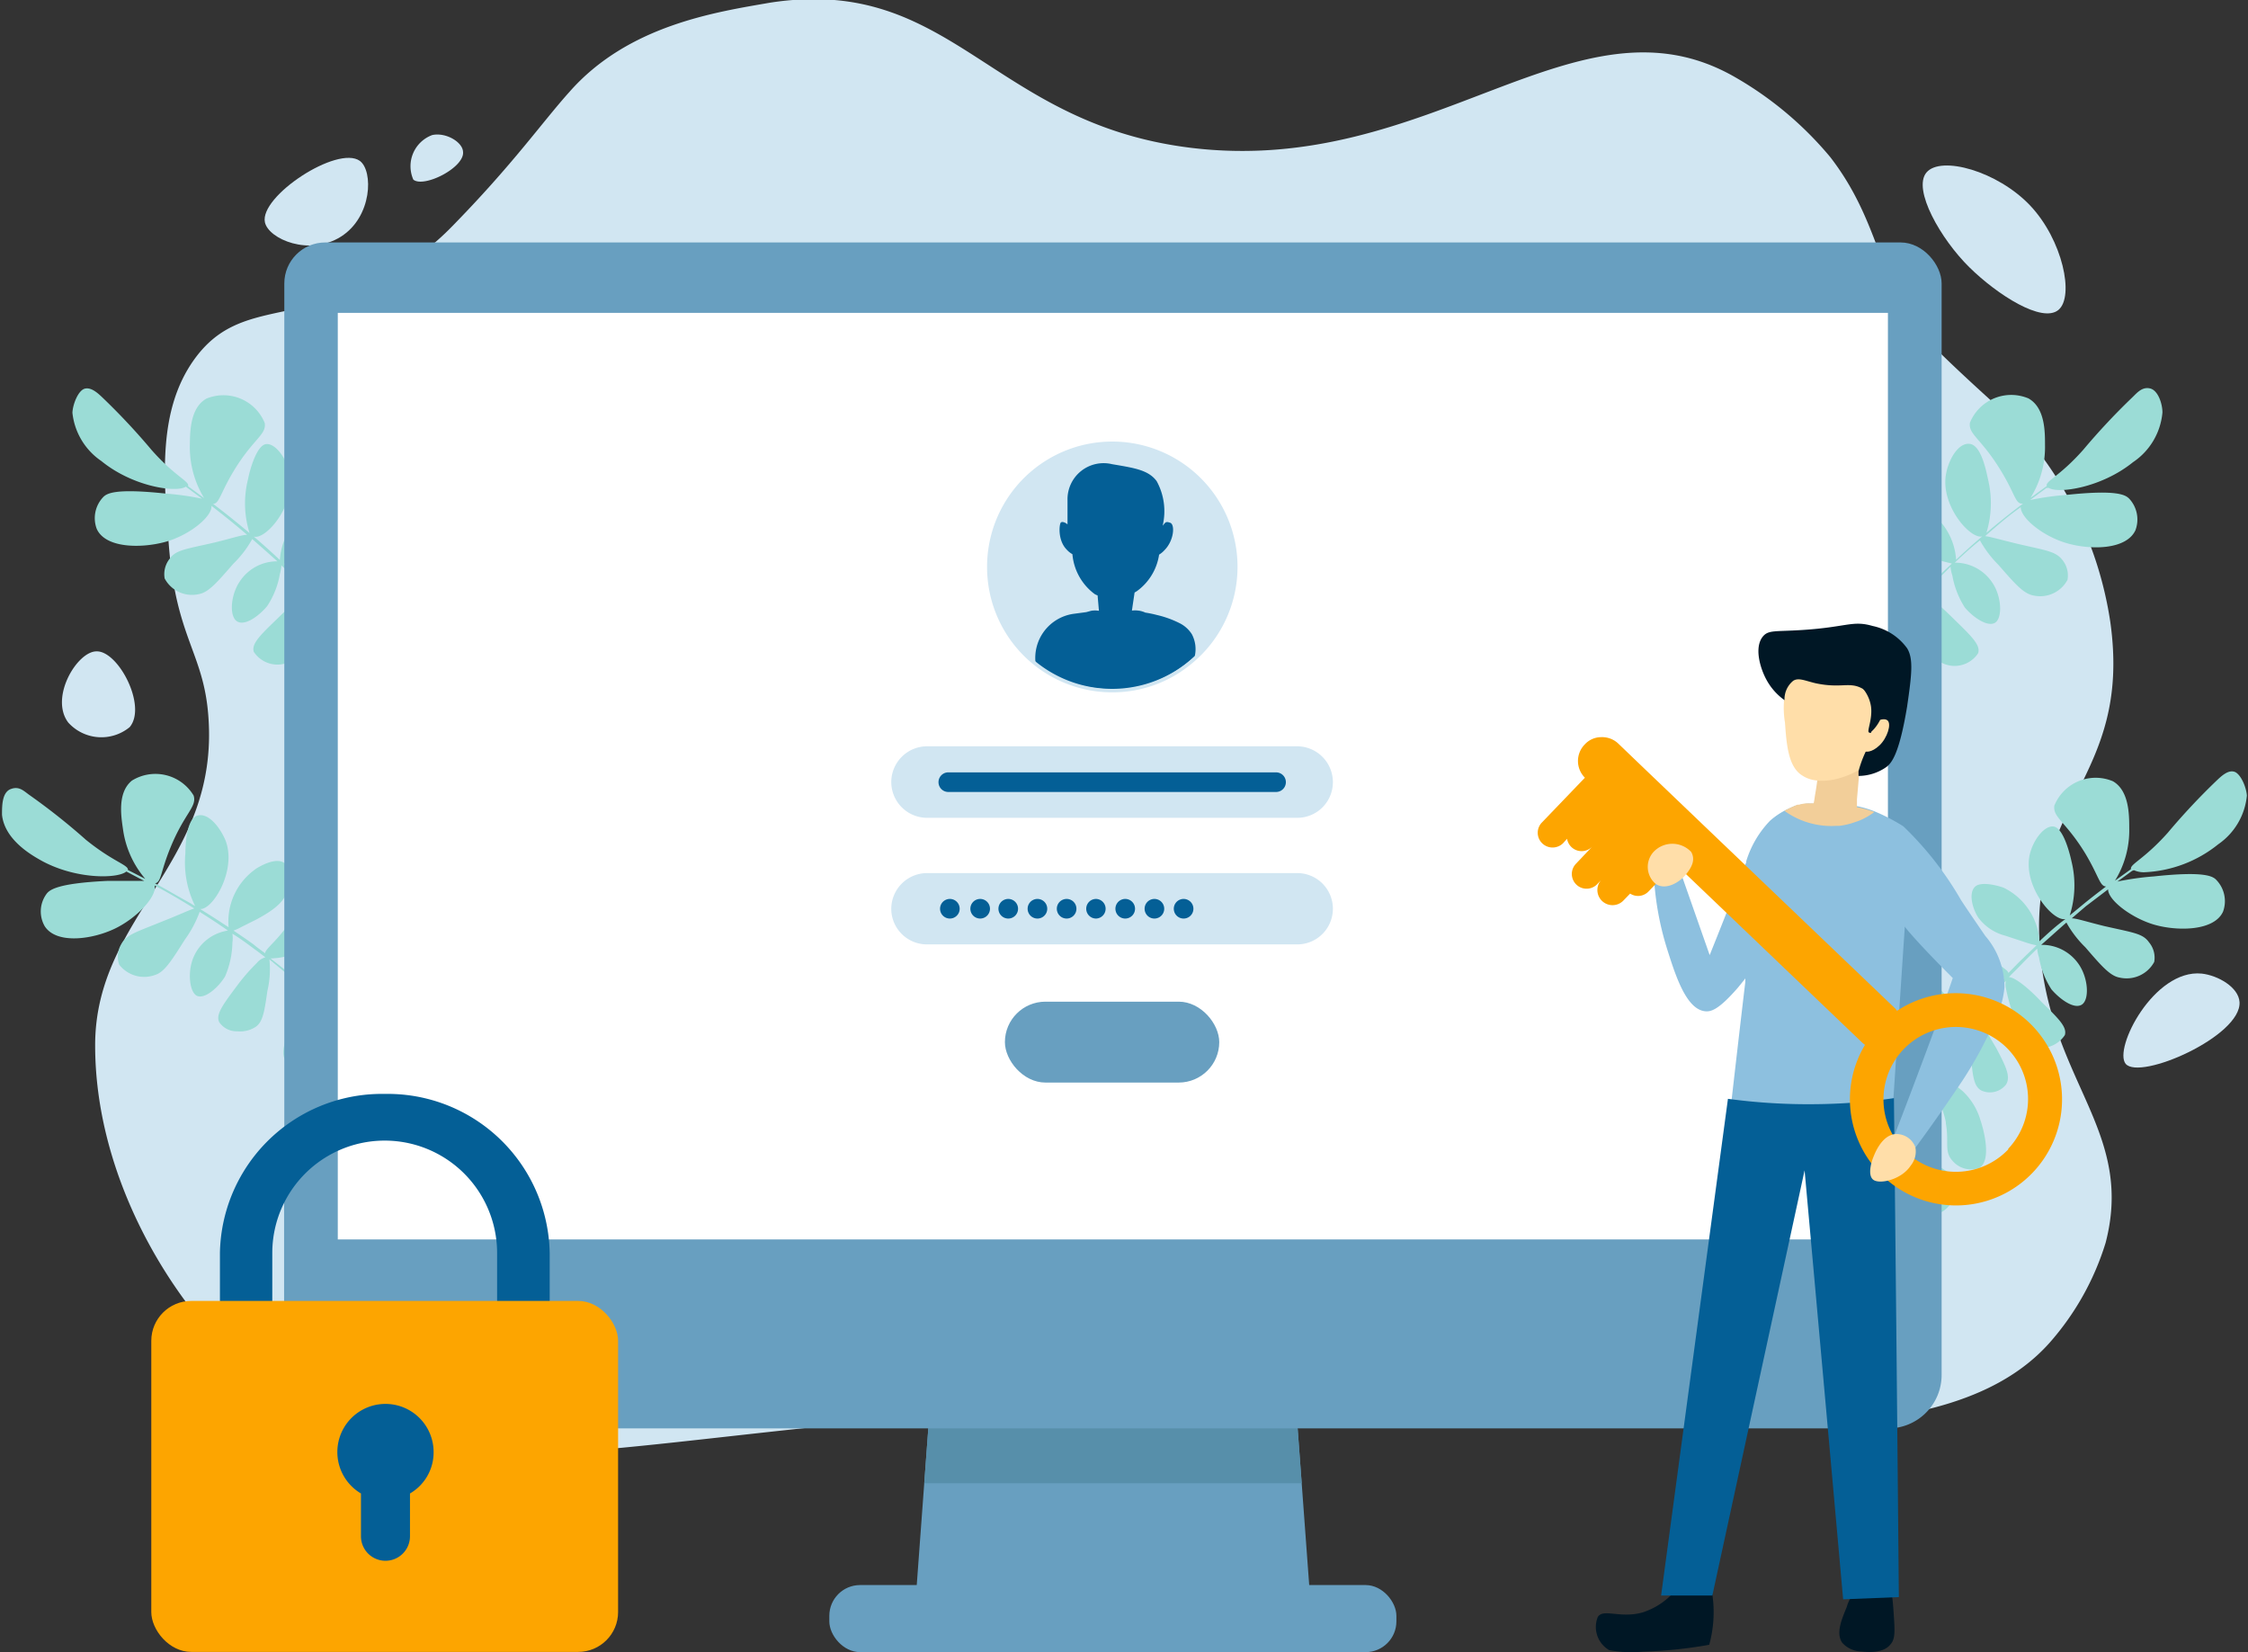 <svg id="Layer_1" data-name="Layer 1" xmlns="http://www.w3.org/2000/svg" viewBox="0 0 100.89 74.14"><rect x="0" y="0" width="100.89" height="74.14" fill="#333333" stroke="none"/><defs><style>.cls-1{fill:#d1e6f2;}.cls-2{fill:#9bdcd6;}.cls-3{fill:#689fc0;}.cls-4{fill:#578faa;}.cls-5{fill:#fff;}.cls-6{fill:#045f96;}.cls-7{fill:#8dc0df;}.cls-8{fill:#f2ce99;}.cls-9{fill:#ffdea9;}.cls-10{fill:#001725;}.cls-11{fill:#fda500;}</style></defs><path class="cls-1" d="M662.8,346.24c-.21-2.83-1.44-3.48-1.77-7.63-.25-3.14-.49-6.09,1.13-8.36,2.11-2.94,4.9-1.3,9.52-4.29a11.88,11.88,0,0,0,2-1.63c2.8-2.85,4.08-4.71,5.33-6.1,2.64-3,6.59-3.58,9-4,8.18-1.26,9.89,5.4,18.86,6.51,10.83,1.34,17.33-7.22,24.41-3.19a15.73,15.73,0,0,1,4.32,3.62c2.31,3,2.15,5.73,4.21,8.05,1,1.09,3.47,3.29,3.47,3.29h0a16.71,16.71,0,0,1,4.88,9.51c1,7.12-3.82,8.1-3.13,15,.57,5.72,4.2,7.93,2.92,12.86a12.18,12.18,0,0,1-2.5,4.47c-6,6.78-23,2.13-41.26,2.77-22.83.8-31.71,5.48-39.58-1.48-3.57-3.16-6.89-8.76-6.89-14.62S663.31,352.86,662.8,346.24Z" transform="translate(-653.45 -314.11)"/><path class="cls-2" d="M678,366.74c-.27.27-.73,0-2.45-.47-.81-.21-1.3-.29-1.54-.37a36.41,36.41,0,0,1,2.66,4.72,1,1,0,0,1,.07.15q.22.47.42.93h-.38c-.15-.37-.31-.72-.48-1.08a35.86,35.86,0,0,0-2.6-4.65,7.65,7.65,0,0,0-.5,1.3c-.27,1.18.09,1.66-.27,2a1.66,1.66,0,0,1-2.25-.42c-.27-.63.46-1.41.92-1.9a3.92,3.92,0,0,1,1.94-1.25l-.18-.27L673,365l-.11-.16-.22-.31c-.3-.42-.62-.84-.95-1.25a3.15,3.15,0,0,0-.24-.3,2.9,2.9,0,0,1,.21.47,3.08,3.08,0,0,1,.08,2.1,2.76,2.76,0,0,1-.81,1.19.9.9,0,0,1-.68.22,1.26,1.26,0,0,1-1-1.25c.05-.52.54-.61,1-1.25.72-1.11.19-2.3.44-2.36h0v0c-.3-.34-.6-.68-.91-1a6.47,6.47,0,0,0-.51,1.89c0,.9.28,1.27,0,1.74a1.16,1.16,0,0,1-1.07.56l-.08,0c-.3-.12-.42-.53-.45-1a5.5,5.5,0,0,1,.06-1.14,3.94,3.94,0,0,1,.22-.8h0a4,4,0,0,1,.25-.44l.11-.13a2.36,2.36,0,0,1,1.3-.87.34.34,0,0,0-.06-.06c-.25-.27-.51-.53-.77-.79l-.11-.1-.15-.15-.06-.05a3.07,3.07,0,0,0-.26-.25l-.74-.69h0a7.37,7.37,0,0,1,.15,1.17c.09,1.08.14,1.62-.2,1.87a.7.7,0,0,1-.28.12.92.92,0,0,1-.85-.22c-.28-.32-.1-.85.18-1.69,0-.15.17-.48.31-.8a1.88,1.88,0,0,1,.36-.61.21.21,0,0,1,.08-.06l-.08-.08-.36-.31-.07-.06-.19-.15c-.33-.29-.68-.57-1-.84h0a4.23,4.23,0,0,1-.09,1.42c-.13.91-.2,1.37-.51,1.6a1.28,1.28,0,0,1-.84.21.94.94,0,0,1-.81-.41c-.17-.34.16-.78.81-1.65a8.67,8.67,0,0,1,.87-1,.77.77,0,0,1,.39-.26h0l-.38-.29-.1-.07c-.32-.24-.64-.48-1-.7h0a1.37,1.37,0,0,1,0,.4,4,4,0,0,1-.33,1.52c-.27.45-.86,1-1.23.88s-.48-1.12-.16-1.8a2,2,0,0,1,1.52-1.14h0c-.41-.29-.84-.57-1.27-.84h0a5,5,0,0,1-.66,1.24c-.6.95-.91,1.44-1.31,1.58a1.42,1.42,0,0,1-1.64-.45,1.09,1.09,0,0,1,.08-.9c.24-.45.63-.54,1.88-1.05.79-.31,1.19-.51,1.41-.57l-.24-.15c-.51-.31-1-.6-1.54-.88h0c.11.48-.79,1.46-1.8,1.94s-2.6.7-3.13-.11a1.33,1.33,0,0,1,.06-1.43c.13-.19.43-.5,2.76-.61.51,0,.92,0,1.23,0l.41,0-.8-.42,0,0h0c-.38.33-2.34.37-3.92-.55-.38-.22-1.55-.9-1.66-2,0-.4,0-1,.39-1.15s.6.1.86.28a28.85,28.85,0,0,1,2.52,2c1.24,1,1.91,1.12,1.88,1.35h0l.78.4h0a4.33,4.33,0,0,1-1-2.23c-.09-.61-.25-1.65.4-2.18a2,2,0,0,1,2.77.67c.16.51-.41.78-1.05,2.36-.44,1.08-.4,1.53-.68,1.58h0c.52.28,1,.57,1.55.87l.25.15h0a4.38,4.38,0,0,1-.44-2.37c0-.43.06-1.55.54-1.69s1,.5,1.26,1.11c.52,1.34-.58,3.14-1.14,3.08h0l.62.39.66.43,0,0h0a2.88,2.88,0,0,1,1.09-2.52l.13-.1c.08-.05.89-.57,1.3-.25s.25.95.07,1.37-.61.76-1.34,1.15l-.66.33a2.28,2.28,0,0,1-.37.17h0c.31.21.61.41.91.63l.12.1.39.29h0c0-.21.56-.55,1.16-1.48.37-.58.45-.89.66-1l.08,0h0a1,1,0,0,1,1,.48.86.86,0,0,1,.17.41.74.74,0,0,1-.17.56,1.75,1.75,0,0,1-.38.39,4.23,4.23,0,0,1-.69.43l-.25.12a3.27,3.27,0,0,1-1.34.32l.66.52h0l.63.51,0,0h0a1.54,1.54,0,0,1,.28-.09,2.34,2.34,0,0,0,1-.5,0,0,0,0,0,0,0,1.12,1.12,0,0,0,.22-.26c.31-.53.08-1,.36-1.15a.61.61,0,0,1,.54.08,1.18,1.18,0,0,1,.61.78c.12.7-.75,1.22-.88,1.3l-.1,0a1.94,1.94,0,0,1-.54.19l-.21,0a2.77,2.77,0,0,1-.93-.06c.32.27.63.55.93.83l.35.32s0,0,0,0h0l.33.33.24.22c-.07-.73,1.15-3.12,2.47-3a1.46,1.46,0,0,1,.75.3.93.93,0,0,1,.39.61,1,1,0,0,1-.4.75,9.83,9.83,0,0,1-2.21,1.25,3.79,3.79,0,0,1-.81.33h0c.43.43.84.87,1.25,1.31a3.53,3.53,0,0,1,1.66-1.9,1.7,1.7,0,0,1,1.22-.18c.88.23,1.52,1.34,1.28,1.78s-.94,0-2.76.29h0c-.67.1-1,.2-1.2.22l.21.24.07.07.7.83c.28.35.56.7.83,1.06a3,3,0,0,1,2.11-1.57c.22-.05,1.34-.3,1.68.25s0,1.17-.5,1.53-1,.31-2.12.23a7.16,7.16,0,0,1-.93-.11l.17.23.09.12.11.15.59.84a4.59,4.59,0,0,1,1.81-.57c1-.15,1.64-.26,2.08.17S678.25,366.45,678,366.74Z" transform="translate(-653.45 -314.11)"/><path class="cls-2" d="M678.33,350.93c-.38-.49-1-.49-2-.49a4.71,4.71,0,0,0-1.88.28c-.17-.37-.34-.73-.53-1.09-.06-.13-.13-.26-.2-.39a5.88,5.88,0,0,0,.9.25c1.09.26,1.64.39,2.13.11s.93-1,.73-1.43-1.39-.53-1.61-.51a3,3,0,0,0-2.34,1.22q-.66-1.26-1.44-2.46c.18,0,.55,0,1.22,0,1.85,0,2.53.48,2.79.15s-.15-1.59-1-2c-1.27-.56-3,1-3.18,1.61q-.49-.76-1-1.5a3.5,3.5,0,0,0,.85-.19c1.33-.38,2.84-.82,2.89-1.57a1.23,1.23,0,0,0-1-1.07c-1.29-.3-2.88,1.89-2.92,2.62-.51-.7-1.05-1.37-1.6-2a2.46,2.46,0,0,0,1.79.07c.15-.06,1.08-.44,1.08-1.15s-.67-1.14-1-1-.15.6-.54,1.08-1.4.52-1.68.61v0c-.37-.42-.74-.82-1.12-1.23a3,3,0,0,0,1.37-.1c.31-.09,1.68-.46,1.72-1.25a1.11,1.11,0,0,0-1-1.05c-.32,0-.4.33-.93.93-.74.82-1.32,1.07-1.38,1.27-.41-.42-.83-.84-1.26-1.24l.4-.1c1.24-.4,1.86-.6,2.21-1.15.24-.39.44-1.07.14-1.38s-1.23,0-1.32.05a2.89,2.89,0,0,0-1.61,2.41q-.57-.54-1.17-1.05c.55.16,1.91-1.45,1.61-2.86-.14-.64-.64-1.34-1.06-1.29s-.73,1.16-.81,1.58a4.45,4.45,0,0,0,.07,2.41c-.54-.45-1.08-.89-1.64-1.31h0c.28,0,.32-.46.92-1.46.88-1.46,1.49-1.64,1.4-2.17a2,2,0,0,0-2.62-1.09c-.73.42-.73,1.48-.74,2.09a4.4,4.4,0,0,0,.64,2.37l-.72-.53h0c.08-.22-.57-.42-1.64-1.63a29.82,29.82,0,0,0-2.18-2.33c-.23-.22-.52-.49-.81-.42s-.54.68-.56,1.08A3,3,0,0,0,658,334.8c1.42,1.16,3.37,1.43,3.79,1.15,0,0,0,0,0,0l.73.54a12.71,12.71,0,0,0-1.63-.23c-2.32-.25-2.66,0-2.82.17a1.37,1.37,0,0,0-.28,1.41c.39.88,2,.88,3.07.59s2.12-1.13,2.08-1.62c.54.42,1.08.85,1.6,1.3-.23,0-.66.15-1.48.35-1.31.3-1.72.33-2,.73a1.11,1.11,0,0,0-.22.88,1.39,1.39,0,0,0,1.54.7c.43-.08.8-.51,1.54-1.36a4.79,4.79,0,0,0,.85-1.11c.38.33.76.67,1.13,1a2,2,0,0,0-1.68.89c-.43.62-.49,1.6-.12,1.81s1-.28,1.34-.69a3.74,3.74,0,0,0,.57-1.44,2,2,0,0,0,.07-.39c.44.42.86.84,1.27,1.28-.31,0-.94.61-1.44,1.1-.79.76-1.18,1.14-1.07,1.5a1.27,1.27,0,0,0,1.61.45c.34-.17.48-.61.75-1.49a4.37,4.37,0,0,0,.31-1.39q.54.57,1.05,1.17c.15.17.29.34.43.52-.31.09-.81,1.05-1,1.34-.41.77-.67,1.28-.44,1.64a.92.92,0,0,0,1.1.27c.37-.19.42-.74.49-1.81a7.37,7.37,0,0,0,0-1.18c.63.77,1.22,1.58,1.79,2.4a2.37,2.37,0,0,0-1.42.65,2.82,2.82,0,0,0-.79,1.27c-.17.51-.49,1.83,0,2.16a1.11,1.11,0,0,0,1.23-.34c.36-.43.11-.83.29-1.72a6.64,6.64,0,0,1,.8-1.79c.26.39.51.77.75,1.16h0c-.25,0,.08,1.28-.8,2.26-.5.57-1,.58-1.13,1.09a1.25,1.25,0,0,0,.75,1.38c.69.2,1.4-.63,1.69-1.16a3.28,3.28,0,0,0,.12-2.58c.39.67.76,1.36,1.1,2.06l.48,1a3.81,3.81,0,0,0-2.12.93c-.53.41-1.37,1.07-1.2,1.73a1.63,1.63,0,0,0,2.15.76c.42-.3.13-.84.59-2a6.6,6.6,0,0,1,.69-1.2,36.62,36.62,0,0,1,2.43,7.35,37.93,37.93,0,0,1,.88,9.07.22.22,0,1,0,.43,0h0a38.13,38.13,0,0,0-1-9.16,36.93,36.93,0,0,0-2.47-7.3c.23.12.7.28,1.47.61,1.63.7,2,1.07,2.35.86S678.68,351.4,678.33,350.93Z" transform="translate(-653.45 -314.11)"/><path class="cls-2" d="M749.14,353.19l-.66.48a12.71,12.71,0,0,1,1.63-.23c2.32-.25,2.67,0,2.82.17a1.37,1.37,0,0,1,.29,1.41c-.4.88-2.05.88-3.07.59s-2.09-1.1-2.09-1.59v0l-1,.76-.63.54c.22,0,.65.15,1.47.35,1.32.3,1.72.33,2,.73a1.07,1.07,0,0,1,.23.88,1.41,1.41,0,0,1-1.55.7c-.42-.07-.8-.5-1.54-1.36a4.79,4.79,0,0,1-.85-1.11h0c-.38.33-.76.68-1.13,1h0a2,2,0,0,1,1.69.88c.43.63.48,1.6.12,1.81s-1-.28-1.35-.69a3.76,3.76,0,0,1-.56-1.44,1.59,1.59,0,0,1-.08-.39c-.26.25-.52.51-.77.77s-.34.33-.5.51h0c.3,0,1,.61,1.45,1.1.78.76,1.17,1.14,1.06,1.5a1.28,1.28,0,0,1-1.6.46c-.34-.18-.49-.62-.76-1.5a8.28,8.28,0,0,1-.29-1.09.81.81,0,0,1,0-.3h0c-.36.37-.7.76-1,1.16h0l-.43.51c.32.1.82,1.05,1,1.34.41.78.67,1.28.44,1.64a.92.92,0,0,1-1.1.27c-.37-.19-.41-.73-.49-1.81a6.15,6.15,0,0,1,0-1.18h0c-.34.42-.67.84-1,1.27a1.34,1.34,0,0,1-.11.14.43.43,0,0,1,0,.07c-.23.3-.44.6-.65.9a0,0,0,0,1,0,0h0a1.33,1.33,0,0,1,.65.16,3,3,0,0,1,.77.49,2.9,2.9,0,0,1,.78,1.28c.17.5.5,1.82-.05,2.15a1.09,1.09,0,0,1-1.22-.34c-.36-.41-.13-.81-.28-1.65,0,0,0,0,0-.06a3.86,3.86,0,0,0-.57-1.38,2.7,2.7,0,0,1-.23-.42h0c-.09.13-.18.26-.26.39a2.14,2.14,0,0,0-.13.19l-.12.19c-.07.11-.14.22-.2.33a.05.05,0,0,0,0,.05h0c.21,0,0,.89.45,1.75a2.32,2.32,0,0,0,.35.51,2.27,2.27,0,0,0,.45.4l.28.18a.88.88,0,0,1,.4.51,1.31,1.31,0,0,1-.4,1.18l-.1.08a.72.72,0,0,1-.25.12.91.91,0,0,1-.73-.12,2.91,2.91,0,0,1-1-1,3.35,3.35,0,0,1-.12-2.59c-.21.36-.41.73-.61,1.1s-.33.63-.49,1-.32.66-.47,1a3.87,3.87,0,0,1,2.12.93,6.14,6.14,0,0,1,.53.44c.41.37.79.83.67,1.3a1.65,1.65,0,0,1-2.16.75c-.21-.15-.24-.37-.28-.7a4.38,4.38,0,0,0-.3-1.25,6.64,6.64,0,0,0-.7-1.21c-.07.15-.13.3-.19.44-.29.66-.57,1.34-.82,2-.13.35-.25.71-.37,1.08h-.35c.13-.37.25-.73.39-1.08.31-.84.65-1.67,1-2.48-.24.12-.7.27-1.47.6l-.23.1c-1.44.64-1.82,1-2.12.76s-.33-1.05,0-1.52,1-.49,2-.49h.33a3.65,3.65,0,0,1,1.55.27h0c.17-.37.35-.73.53-1.09l.2-.39a5.88,5.88,0,0,1-.9.25,9.91,9.91,0,0,1-1.23.25,1.4,1.4,0,0,1-.9-.14c-.5-.28-.93-1-.73-1.43s1.39-.53,1.61-.51a3.4,3.4,0,0,1,.46.06,2.76,2.76,0,0,1,1.88,1.16,1.62,1.62,0,0,1,.1-.18c.41-.78.86-1.54,1.34-2.28-.19,0-.54,0-1.22,0a12.27,12.27,0,0,0-1.85.19c-.52.1-.79.15-.94,0-.31-.39.16-1.59,1-2a1.46,1.46,0,0,1,.41-.11,3.35,3.35,0,0,1,2.77,1.72c.07-.11.14-.22.22-.33l.23-.35.4-.57.17-.24h0l-.21,0-.37-.1-.28-.08a6.86,6.86,0,0,1-2.69-1.15.69.69,0,0,1-.2-.41,1,1,0,0,1,.47-.83,1.28,1.28,0,0,1,.51-.25c.75-.17,1.6.49,2.19,1.22.09.12.18.23.26.35a2.61,2.61,0,0,1,.48,1h0l.19-.26.09-.11.06-.08c.4-.53.82-1.06,1.24-1.57a2.5,2.5,0,0,1-1.24.19,1.63,1.63,0,0,1-.53-.12,2.08,2.08,0,0,1-.39-.19.76.76,0,0,1-.16-.11,1.05,1.05,0,0,1-.53-.85,1.17,1.17,0,0,1,.52-.9h0a.57.57,0,0,1,.47-.13c.3.09.15.61.54,1.08l.07.07c.51.53,1.34.45,1.61.54h0l0,0c.36-.42.73-.82,1.11-1.22a3.21,3.21,0,0,1-1.37-.11,3.8,3.8,0,0,1-1.37-.64.85.85,0,0,1-.34-.61,1,1,0,0,1,.34-.75.86.86,0,0,1,.64-.3c.31,0,.4.33.93.93a10.38,10.38,0,0,0,1.27,1.14.35.35,0,0,1,.1.13l.47-.48.79-.76a3.13,3.13,0,0,1-.4-.1l-1-.33a2.18,2.18,0,0,1-1.22-.82c-.25-.39-.44-1.07-.15-1.37s1.23,0,1.32.05h0a2.86,2.86,0,0,1,1.58,2.39c.38-.36.77-.71,1.17-1h0c-.55.14-1.91-1.46-1.61-2.87.14-.64.64-1.33,1.07-1.28s.72,1.15.81,1.57a4.47,4.47,0,0,1-.08,2.42h0l.51-.42c.36-.3.74-.59,1.12-.88h0c-.28,0-.32-.45-.92-1.46-.88-1.45-1.48-1.63-1.4-2.17a2,2,0,0,1,2.63-1.09c.72.42.73,1.48.73,2.1a4.3,4.3,0,0,1-.64,2.36h0l.64-.46.08-.06h0c-.06-.22.58-.43,1.65-1.63a29.82,29.82,0,0,1,2.18-2.33c.23-.22.52-.49.8-.41s.54.67.57,1.07A3,3,0,0,1,753,352a5.66,5.66,0,0,1-3.27,1.25,1.08,1.08,0,0,1-.51-.09l0,0Z" transform="translate(-653.45 -314.11)"/><path class="cls-2" d="M745.39,336c.42.28,2.37,0,3.79-1.15a3,3,0,0,0,1.32-2.23c0-.4-.2-1-.56-1.08s-.58.2-.81.42a29.82,29.82,0,0,0-2.18,2.33c-1.07,1.21-1.72,1.41-1.64,1.63h0l-.73.53a4.31,4.31,0,0,0,.65-2.37c0-.61,0-1.67-.74-2.09a2,2,0,0,0-2.63,1.09c-.08.53.52.71,1.4,2.17.61,1,.64,1.45.92,1.46h.06c-.56.42-1.11.86-1.64,1.31a4.55,4.55,0,0,0,.07-2.41c-.09-.42-.31-1.51-.81-1.58s-.93.65-1.06,1.29c-.31,1.41,1.06,3,1.61,2.86q-.6.51-1.17,1.05a2.88,2.88,0,0,0-1.62-2.41c-.08,0-1-.42-1.32-.05s-.09,1,.15,1.38c.34.55,1,.75,2.2,1.15l.4.1c-.43.4-.85.82-1.26,1.24,0-.2-.63-.45-1.37-1.27-.53-.6-.61-.91-.93-.93a1.09,1.09,0,0,0-1,1.05c0,.79,1.41,1.16,1.72,1.25a3,3,0,0,0,1.37.1c-.38.41-.76.81-1.12,1.23l0,0c-.27-.09-1.17,0-1.68-.61s-.24-1-.53-1.08-1,.44-1,1,.93,1.09,1.08,1.15a2.46,2.46,0,0,0,1.79-.07c-.55.66-1.09,1.33-1.6,2,0-.73-1.63-2.92-2.93-2.62a1.24,1.24,0,0,0-1,1.07c.06.75,1.57,1.19,2.89,1.57a3.55,3.55,0,0,0,.86.19c-.36.49-.7,1-1,1.5-.18-.6-1.91-2.17-3.17-1.61-.83.37-1.29,1.57-1,2s.94-.11,2.79-.15c.67,0,1,0,1.21,0q-.76,1.2-1.44,2.46a2.91,2.91,0,0,0-2.33-1.22c-.23,0-1.37-.08-1.62.51s.23,1.14.74,1.43,1,.15,2.13-.11a6.24,6.24,0,0,0,.9-.25l-.21.39c-.18.36-.36.72-.53,1.09a4.65,4.65,0,0,0-1.88-.28c-1,0-1.66,0-2,.49a1.22,1.22,0,0,0,0,1.52c.3.21.71-.16,2.35-.86.77-.33,1.23-.49,1.46-.61a37.59,37.59,0,0,0-2.47,7.3,38.12,38.12,0,0,0-1,9.16h0a.22.22,0,0,0,.22.22.23.23,0,0,0,.21-.23,38.44,38.44,0,0,1,.87-9.07A37.29,37.29,0,0,1,733,351a7.28,7.28,0,0,1,.69,1.2c.46,1.12.17,1.66.59,2a1.64,1.64,0,0,0,2.15-.76c.17-.66-.67-1.32-1.2-1.73a3.81,3.81,0,0,0-2.12-.93c.16-.33.31-.66.48-1,.34-.7.71-1.39,1.09-2.06a3.29,3.29,0,0,0,.13,2.58c.28.53,1,1.36,1.68,1.16a1.26,1.26,0,0,0,.76-1.38c-.13-.51-.63-.52-1.14-1.09-.88-1-.54-2.23-.79-2.26h0l.76-1.16a6.64,6.64,0,0,1,.8,1.79c.17.89-.07,1.29.29,1.72a1.1,1.1,0,0,0,1.22.34c.55-.33.23-1.65,0-2.16a2.78,2.78,0,0,0-.78-1.27,2.39,2.39,0,0,0-1.42-.65c.56-.82,1.16-1.63,1.79-2.4a8.45,8.45,0,0,0,0,1.18c.08,1.07.13,1.62.49,1.81a.92.92,0,0,0,1.1-.27c.24-.36,0-.87-.44-1.64-.15-.29-.65-1.25-1-1.34.14-.18.28-.35.43-.52.34-.4.69-.79,1-1.17a4.8,4.8,0,0,0,.32,1.39c.27.88.41,1.32.75,1.49a1.26,1.26,0,0,0,1.6-.45c.11-.36-.28-.74-1.06-1.5-.5-.49-1.14-1.11-1.44-1.1.41-.44.83-.86,1.26-1.28a1.59,1.59,0,0,0,.08.39,3.93,3.93,0,0,0,.56,1.44c.34.41,1,.89,1.35.69s.31-1.19-.12-1.81a2,2,0,0,0-1.68-.89c.37-.35.74-.69,1.13-1a4.94,4.94,0,0,0,.84,1.11c.74.85,1.12,1.28,1.55,1.36a1.39,1.39,0,0,0,1.54-.7,1.11,1.11,0,0,0-.22-.88c-.31-.4-.71-.43-2-.73-.83-.2-1.26-.33-1.48-.35.52-.45,1-.88,1.6-1.3,0,.49,1,1.31,2.08,1.62s2.67.29,3.07-.59a1.37,1.37,0,0,0-.28-1.41c-.16-.16-.5-.42-2.83-.17a12.49,12.49,0,0,0-1.62.23l.73-.54S745.38,336,745.39,336Z" transform="translate(-653.45 -314.11)"/><path class="cls-1" d="M739.91,321.85c-.64.76.65,3,1.92,4.25s3.27,2.52,4,1.92.19-3.15-1.27-4.69S740.56,321.08,739.91,321.85Z" transform="translate(-653.45 -314.11)"/><path class="cls-1" d="M669.6,321.33c-1-.72-4.52,1.59-4.26,2.76.17.75,2,1.53,3.41.64S670.21,321.78,669.6,321.33Z" transform="translate(-653.45 -314.11)"/><path class="cls-1" d="M657.78,343.34c-.87,0-2.11,2.07-1.27,3.19a2,2,0,0,0,2.76.21C660.06,345.8,658.76,343.31,657.78,343.34Z" transform="translate(-653.45 -314.11)"/><path class="cls-1" d="M748.85,361.85c-.56-.68,1.27-4.26,3.41-4.05.73.08,1.66.61,1.7,1.28C754.05,360.61,749.49,362.61,748.85,361.85Z" transform="translate(-653.45 -314.11)"/><path class="cls-1" d="M672,322.17a1.49,1.49,0,0,1,.85-2c.61-.13,1.35.31,1.38.74C674.33,321.62,672.47,322.56,672,322.17Z" transform="translate(-653.45 -314.11)"/><path class="cls-3" d="M712.29,386.37c-3,0-14.82,0-17.78,0l.42-5.7.36-4.86h16.22l.36,4.86Z" transform="translate(-653.45 -314.11)"/><path class="cls-4" d="M711.87,380.67H694.93l.36-4.86h16.22Z" transform="translate(-653.45 -314.11)"/><rect class="cls-3" x="37.22" y="71.13" width="25.45" height="3.01" rx="1.38"/><path class="cls-3" d="M12.76,53.29H87.14a0,0,0,0,1,0,0v8.41a2.4,2.4,0,0,1-2.4,2.4H15.15a2.4,2.4,0,0,1-2.4-2.4V53.29a0,0,0,0,1,0,0Z"/><rect class="cls-3" x="12.76" y="10.88" width="74.38" height="44.73" rx="1.84"/><rect class="cls-5" x="15.16" y="14.04" width="69.57" height="41.58"/><path class="cls-1" d="M708.88,339.56a5.52,5.52,0,1,1-5.52-5.51A5.5,5.5,0,0,1,708.88,339.56Z" transform="translate(-653.45 -314.11)"/><path class="cls-6" d="M706.94,342.57a1.38,1.38,0,0,0-.56-.5,4.48,4.48,0,0,0-1-.36,5,5,0,0,0-.53-.11,1,1,0,0,0-.32-.09,1.1,1.1,0,0,0-.28,0l.12-.81.1-.06a2.47,2.47,0,0,0,1-1.64,1.14,1.14,0,0,0,.25-.21c.42-.43.47-1.14.25-1.22s-.22,0-.34.13a2.8,2.8,0,0,0-.27-2c-.37-.5-1-.59-2-.76a1.62,1.62,0,0,0-2,1.62c0,.77,0,.88,0,1.08-.1-.08-.21-.13-.29-.09s-.17.79.25,1.22a1,1,0,0,0,.26.21,2.49,2.49,0,0,0,1,1.79.75.75,0,0,0,.13.06l.06.69h0a1,1,0,0,0-.35,0l-.22.06h0l-.6.08a2,2,0,0,0-1.67,2.24v0a5.6,5.6,0,0,0,3.18,1.13h.17a5.41,5.41,0,0,0,.59,0,5.87,5.87,0,0,0,1-.19,5.52,5.52,0,0,0,2.2-1.28A1.43,1.43,0,0,0,706.94,342.57Z" transform="translate(-653.45 -314.11)"/><path class="cls-1" d="M703.36,345.18a5.62,5.62,0,0,1-5.61-5.62,5.62,5.62,0,1,1,9.11,4.39A5.55,5.55,0,0,1,703.36,345.18Zm0-11a5.42,5.42,0,0,0-3.29,9.73,5.42,5.42,0,0,0,8.71-4.31A5.42,5.42,0,0,0,703.36,334.14Z" transform="translate(-653.45 -314.11)"/><rect class="cls-3" x="45.1" y="44.95" width="9.62" height="3.63" rx="1.82"/><path class="cls-1" d="M711.67,350.81H695.06a1.61,1.61,0,0,1-1.61-1.6h0a1.61,1.61,0,0,1,1.61-1.61h16.61a1.61,1.61,0,0,1,1.6,1.61h0A1.6,1.6,0,0,1,711.67,350.81Z" transform="translate(-653.45 -314.11)"/><path class="cls-6" d="M710.72,349.65H696a.44.44,0,0,1-.43-.44h0a.44.44,0,0,1,.43-.44h14.72a.44.44,0,0,1,.44.44h0A.44.44,0,0,1,710.72,349.65Z" transform="translate(-653.45 -314.11)"/><path class="cls-1" d="M711.67,356.49H695.06a1.6,1.6,0,0,1-1.61-1.6h0a1.61,1.61,0,0,1,1.61-1.6h16.61a1.6,1.6,0,0,1,1.6,1.6h0A1.6,1.6,0,0,1,711.67,356.49Z" transform="translate(-653.45 -314.11)"/><path class="cls-6" d="M695.64,354.89a.44.44,0,1,1,.44.44A.44.44,0,0,1,695.64,354.89Z" transform="translate(-653.45 -314.11)"/><path class="cls-6" d="M697,354.89a.44.44,0,0,1,.44-.44.44.44,0,0,1,0,.88A.44.44,0,0,1,697,354.89Z" transform="translate(-653.45 -314.11)"/><path class="cls-6" d="M698.26,354.89a.44.44,0,1,1,.44.44A.44.44,0,0,1,698.26,354.89Z" transform="translate(-653.45 -314.11)"/><path class="cls-6" d="M699.57,354.89a.44.44,0,1,1,.44.44A.44.44,0,0,1,699.57,354.89Z" transform="translate(-653.45 -314.11)"/><path class="cls-6" d="M700.88,354.89a.44.44,0,1,1,.44.44A.44.44,0,0,1,700.88,354.89Z" transform="translate(-653.45 -314.11)"/><path class="cls-6" d="M702.2,354.89a.44.44,0,0,1,.43-.44.44.44,0,0,1,0,.88A.44.44,0,0,1,702.2,354.89Z" transform="translate(-653.45 -314.11)"/><path class="cls-6" d="M703.51,354.89a.44.44,0,1,1,.44.44A.44.44,0,0,1,703.51,354.89Z" transform="translate(-653.45 -314.11)"/><path class="cls-6" d="M704.82,354.89a.44.44,0,0,1,.44-.44.44.44,0,0,1,0,.88A.44.44,0,0,1,704.82,354.89Z" transform="translate(-653.45 -314.11)"/><path class="cls-6" d="M706.13,354.89a.44.44,0,1,1,.44.44A.44.44,0,0,1,706.13,354.89Z" transform="translate(-653.45 -314.11)"/><path class="cls-7" d="M741.09,358c-1.13-1.13-1.93-2-2.19-2.35l-.27-.37-.76-1.05a29.51,29.51,0,0,1-1.87-2.78c-.06-.1-.11-.2-.15-.28a.61.61,0,0,0-.05-.12c-.12-.31-.12-.5,0-.63a.64.64,0,0,1,.48-.17h.3a4.63,4.63,0,0,1,1,.27l.21.09a8.76,8.76,0,0,1,1.08.58,14.83,14.83,0,0,1,2.59,3.31c.23.36,1.09,1.61,1.09,1.61a3.53,3.53,0,0,1,.86,2.3,4.07,4.07,0,0,1-.42,1.47,18,18,0,0,1-1.47,2.73c-.67,1-1.51,2.21-2.52,3.56a1.11,1.11,0,0,0-.55,0,1.21,1.21,0,0,0-.5.24c.78-2,1.54-4,2.31-6.08C740.61,359.38,740.89,358.59,741.09,358Z" transform="translate(-653.45 -314.11)"/><path class="cls-7" d="M735.38,351.2a14.61,14.61,0,0,1-1.57,3.65,19.88,19.88,0,0,1-2.37,3.59c-.87,1-1.21,1.08-1.47,1.05-.83-.09-1.31-1.56-1.68-2.73a13.33,13.33,0,0,1-.63-3.77l1.05-.21,1.47,4.19c1-2.48,1.41-3.6,1.64-4.16l0-.05a4.51,4.51,0,0,1,1.07-1.82,3.43,3.43,0,0,1,.81-.53h0l.13-.06.21-.09.15,0a1.59,1.59,0,0,1,.38-.06h0l.47,0,.12.08A1,1,0,0,1,735.38,351.2Z" transform="translate(-653.45 -314.11)"/><path class="cls-7" d="M739,354.74c0,.31,0,.61-.06.93-.22,3.25-.43,6.51-.65,9.77l-7.27-.71c.25-2.19.5-4.37.76-6.56l0-3.77c0-.55.05-1.09.08-1.64a4.51,4.51,0,0,1,1.07-1.82,2.92,2.92,0,0,1,.38-.29,1.43,1.43,0,0,1,.21-.12.47.47,0,0,1,.12-.07l.12-.06.13-.06.25-.1.06,0a1.61,1.61,0,0,1,.43-.07,3.71,3.71,0,0,0,.47,0l1.17.08h0l.18.29.27.44.15.25Z" transform="translate(-653.45 -314.11)"/><path class="cls-8" d="M737,347.63c-.08.79-.14,1.57-.21,2.35l0,.3s0,0,0,.05a.69.69,0,0,1-.11.23,1.12,1.12,0,0,1-.55.49l-.09,0a1.21,1.21,0,0,1-.69,0,1.3,1.3,0,0,1-.26-.14.58.58,0,0,1-.24-.25.78.78,0,0,1,0-.31,1.06,1.06,0,0,1,0-.21h0a2.85,2.85,0,0,0,.05-.3,16,16,0,0,0,.22-1.85Z" transform="translate(-653.45 -314.11)"/><path class="cls-9" d="M735.39,342.69a2.81,2.81,0,0,0-1.31,1.12,4,4,0,0,0-.52,2.73c.07,1,.15,2,.79,2.38,1.06.7,3.46-.27,4.21-2.08.58-1.39.21-3.39-1.1-4.09A2.75,2.75,0,0,0,735.39,342.69Z" transform="translate(-653.45 -314.11)"/><path class="cls-10" d="M728.83,385.23a3.19,3.19,0,0,1-1.67,1.24c-1,.28-1.75-.19-2,.2a1.2,1.2,0,0,0,.51,1.49,5.29,5.29,0,0,0,1.49.07,20.37,20.37,0,0,0,3-.31,5.56,5.56,0,0,0,.19-1.77,6.53,6.53,0,0,0-.11-.85Z" transform="translate(-653.45 -314.11)"/><path class="cls-10" d="M736.84,385.41a1.7,1.7,0,0,0-.51.82c-.24.58-.49,1.18-.2,1.6a1.19,1.19,0,0,0,.83.39c.1,0,1,.16,1.36-.35.19-.23.17-.6.12-1.33s-.08-1.16-.31-1.33A1.19,1.19,0,0,0,736.84,385.41Z" transform="translate(-653.45 -314.11)"/><path class="cls-6" d="M731,363.42q-1.5,11.15-3,22.29l2.3,0,4.14-19.08q.87,9.63,1.73,19.25l2.5-.1q-.1-11.19-.22-22.39a25.9,25.9,0,0,1-3.53.27A26.85,26.85,0,0,1,731,363.42Z" transform="translate(-653.45 -314.11)"/><path class="cls-10" d="M737.87,346.15a1.91,1.91,0,0,0-.82-1.13c-.6-.34-.95,0-2.12-.25-.5-.12-.76-.26-1-.11a1.06,1.06,0,0,0-.39.87,2.69,2.69,0,0,1-.83-.95c-.25-.47-.55-1.41-.14-1.91.25-.3.57-.21,1.78-.29,2-.13,2.24-.44,3.14-.18a2.55,2.55,0,0,1,1.55,1c.29.47.21,1.18,0,2.62-.36,2.18-.71,2.54-.93,2.71a2.19,2.19,0,0,1-1.25.4c0-.05,0-.12,0-.21a5,5,0,0,1,.71-1.55A4.48,4.48,0,0,0,737.87,346.15Z" transform="translate(-653.45 -314.11)"/><path class="cls-9" d="M737.15,346.91c.27-.37.79-.63,1-.48s0,.8-.35,1.13-.65.34-.81.19S737,347.16,737.15,346.91Z" transform="translate(-653.45 -314.11)"/><path class="cls-8" d="M737.57,350.55a3.09,3.09,0,0,1-.71.4l-.15.05a3.2,3.2,0,0,1-.71.17l-.14,0a3.38,3.38,0,0,1-.45,0h0a3.59,3.59,0,0,1-1.87-.67.47.47,0,0,1,.12-.07l.12-.06.13-.06.21-.09h0l0,0h.07a1.59,1.59,0,0,1,.38-.06h.12a11.85,11.85,0,0,1,1.82.13A4.63,4.63,0,0,1,737.57,350.55Z" transform="translate(-653.45 -314.11)"/><path class="cls-10" d="M737.05,345a1.65,1.65,0,0,1,.37.81c.08.57-.2,1.12-.09,1.17s.08,0,.12-.05c.27-.23.78-1,.39-1.54A1.07,1.07,0,0,0,737.05,345Z" transform="translate(-653.45 -314.11)"/><path class="cls-11" d="M744.52,360a4.78,4.78,0,0,0-5.93-.53l-.07-.09-8.9-8.51h0l-2.3-2.2h0l-1.24-1.19a1.05,1.05,0,0,0-.76-.29,1,1,0,0,0-.74.32,1.06,1.06,0,0,0,0,1.5l-1.92,2a.66.66,0,0,0,0,.94.67.67,0,0,0,.94,0l.18-.2a.66.66,0,0,0,1.13.35l-.73.77a.66.66,0,1,0,.95.92l.19-.2a.66.66,0,1,0,1,.92l.29-.3a.65.65,0,0,0,.83-.1l1.19-1.24,8.42,8.05.1.08a4.76,4.76,0,1,0,7.37-1Zm-.94,5.69a3.25,3.25,0,1,1-.1-4.59A3.24,3.24,0,0,1,743.58,365.66Z" transform="translate(-653.45 -314.11)"/><path class="cls-9" d="M738.57,365c-.67,0-1,.93-1.05,1.05s-.28.78,0,1,1.27,0,1.68-.63a1,1,0,0,0,.21-.83A.91.91,0,0,0,738.57,365Z" transform="translate(-653.45 -314.11)"/><path class="cls-9" d="M729.35,352.34a1.16,1.16,0,0,0-1.69,0,1,1,0,0,0,.09,1.43c.41.29,1,0,1.33-.38S729.54,352.67,729.35,352.34Z" transform="translate(-653.45 -314.11)"/><path class="cls-6" d="M670.72,363.2a7.27,7.27,0,0,0-7.4,7.14v5.24h2.35v-5.24h0a5,5,0,0,1,10.09,0h0v5.24h2.36v-5.24A7.27,7.27,0,0,0,670.72,363.2Z" transform="translate(-653.45 -314.11)"/><rect class="cls-11" x="6.79" y="58.38" width="20.95" height="15.75" rx="1.79"/><path class="cls-6" d="M672.91,379.28a2.16,2.16,0,1,0-3.26,1.85v1.92a1.1,1.1,0,1,0,2.2,0v-1.92A2.13,2.13,0,0,0,672.91,379.28Z" transform="translate(-653.45 -314.11)"/></svg>
